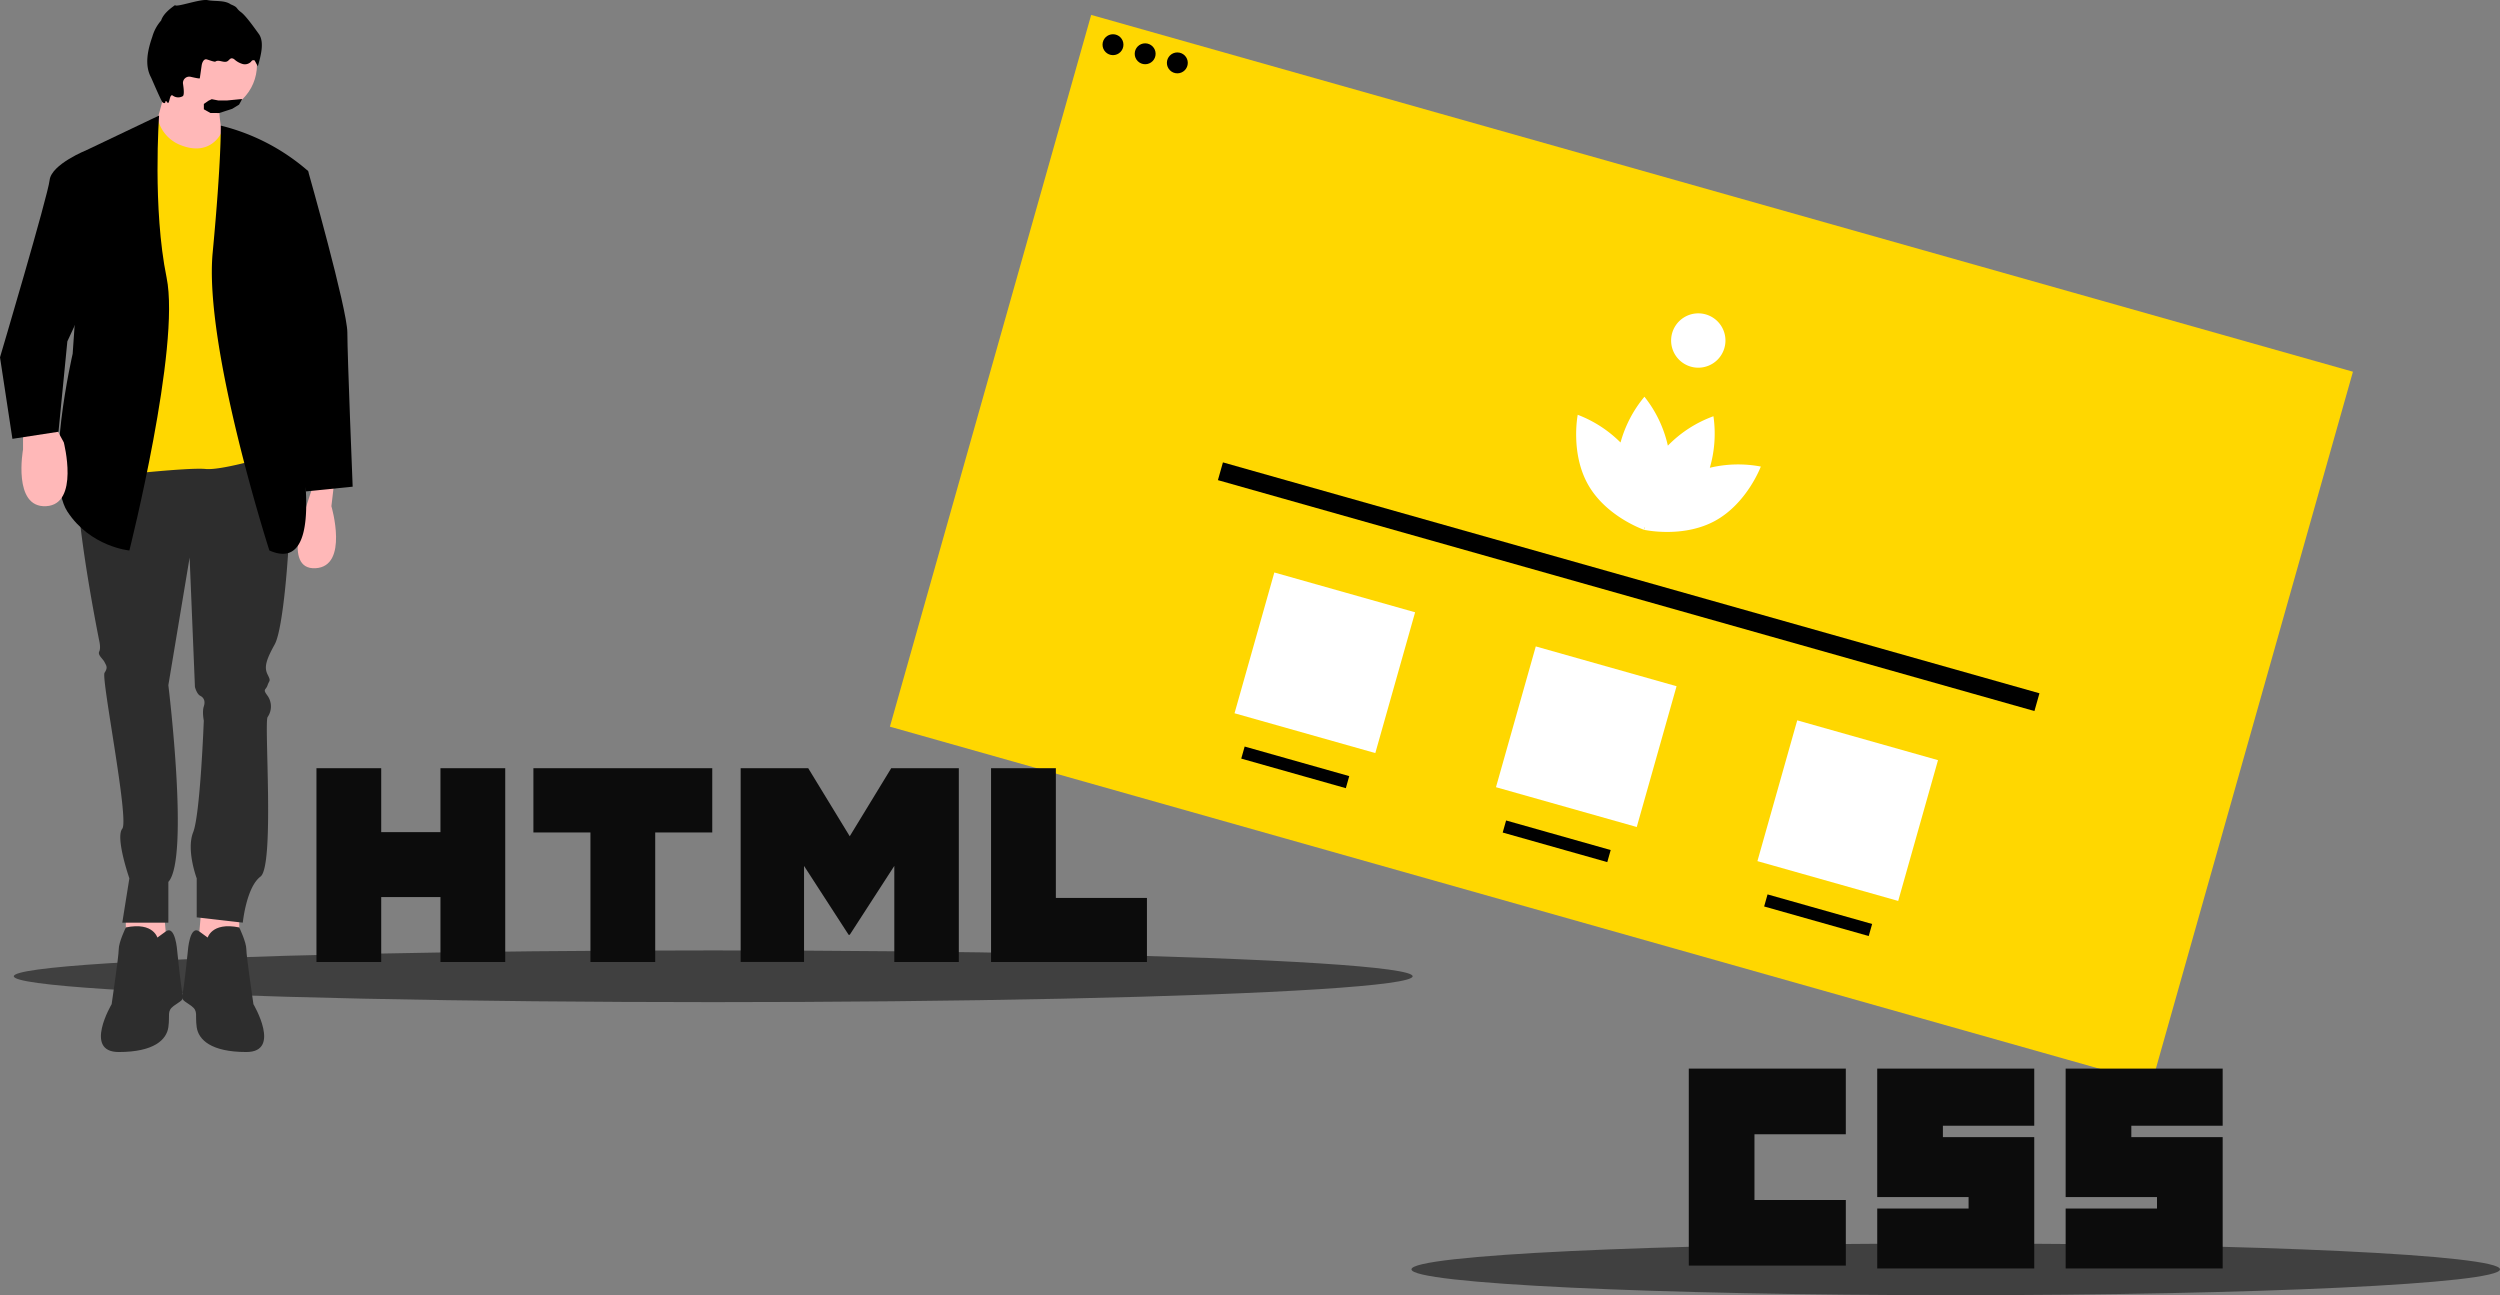 <svg xmlns="http://www.w3.org/2000/svg" width="968.846" height="501.94" viewBox="0 0 968.846 501.94">
  <rect x="0" y="0" width="968.846" height="501.94" fill="#808080" stroke="none"/>
  <g id="Group_1" data-name="Group 1" transform="translate(0 -0.079)">
    <path id="Path_21" data-name="Path 21" d="M0,0H286.653V508.157H0Z" transform="translate(344.873 281.694) rotate(-74.21)" fill="gold"/>
    <circle id="Ellipse_1" data-name="Ellipse 1" cx="4.05" cy="4.05" r="4.05" transform="translate(427.275 13.348)"/>
    <circle id="Ellipse_2" data-name="Ellipse 2" cx="4.05" cy="4.05" r="4.05" transform="translate(439.745 16.874)"/>
    <circle id="Ellipse_3" data-name="Ellipse 3" cx="4.05" cy="4.05" r="4.05" transform="translate(452.215 20.401)"/>
    <path id="Path_1" data-name="Path 1" d="M804,375.237a47.311,47.311,0,0,0-19.76.466,47.227,47.227,0,0,0,1.4-19.966,46.95,46.95,0,0,0-17.663,11.4,46.952,46.952,0,0,0-9.078-18.96,47.227,47.227,0,0,0-9.266,17.741,47.312,47.312,0,0,0-16.59-10.746s-2.949,15,4.151,27.307c6.32,10.955,18.462,16.081,21.057,17.077l.061.073.033-.037c.263.1.411.151.411.151s.056-.288.133-.8l.145-.181c.01.082.02.157.029.23-.2.478-.307.753-.307.753s.152.034.429.087l.008.049.09-.03c2.733.511,15.761,2.5,26.882-3.52C798.658,389.559,804,375.237,804,375.237Z" transform="translate(-121.615 -194.348)" fill="#fff"/>
    <path id="Path_22" data-name="Path 22" d="M10.529,0A10.529,10.529,0,1,1,0,10.529,10.529,10.529,0,0,1,10.529,0Z" transform="translate(647.622 121.515)" fill="#fff"/>
    <rect id="Rectangle_19" data-name="Rectangle 19" width="328.84" height="7.154" transform="translate(473.933 179.27) rotate(15.79)"/>
    <rect id="Rectangle_20" data-name="Rectangle 20" width="56.697" height="56.697" transform="translate(493.852 221.939) rotate(15.79)" fill="#fff"/>
    <rect id="Rectangle_21" data-name="Rectangle 21" width="56.697" height="56.697" transform="translate(595.174 250.59) rotate(15.79)" fill="#fff"/>
    <rect id="Rectangle_22" data-name="Rectangle 22" width="56.697" height="56.697" transform="translate(696.495 279.242) rotate(15.79)" fill="#fff"/>
    <rect id="Rectangle_23" data-name="Rectangle 23" width="42.118" height="4.86" transform="translate(482.354 289.392) rotate(15.79)"/>
    <rect id="Rectangle_24" data-name="Rectangle 24" width="42.118" height="4.86" transform="translate(583.675 318.043) rotate(15.79)"/>
    <rect id="Rectangle_25" data-name="Rectangle 25" width="42.118" height="4.86" transform="translate(684.996 346.695) rotate(15.79)"/>
    <ellipse id="Ellipse_5" data-name="Ellipse 5" cx="271.052" cy="10.021" rx="271.052" ry="10.021" transform="translate(5.345 368.401)" opacity="0.5"/>
    <path id="Path_20" data-name="Path 20" d="M210.924,0c116.49,0,210.924,4.487,210.924,10.021S327.414,20.043,210.924,20.043,0,15.556,0,10.021,94.434,0,210.924,0Z" transform="translate(546.998 481.976)" opacity="0.5"/>
    <path id="Path_2" data-name="Path 2" d="M778.172,621h60.851v25.448h-35.4V671.9h35.406v25.446H778.172Zm73.023,0h60.853v22.129h-35.4v4.425h35.4v50.9H851.2V675.212h35.4v-4.425H851.194V621Zm73.024,0h60.853v22.129h-35.4v4.425h35.4v50.9H924.219V675.212h35.4v-4.425h-35.4V621Z" transform="translate(-123.7 -206.787)" fill="#0c0c0c"/>
    <path id="Path_3" data-name="Path 3" d="M220.926,499h25.1v24.8h22.964V499h25.1v75.105h-25.1V548.956H246.031v25.149h-25.1V499Zm106.182,24.907h-22.1V499h69.314v24.907h-22.11v50.2h-25.1v-50.2h0ZM385.326,499H411.5l16.1,26.39L443.688,499h26.186v75.105h-25V536.878l-17.271,26.7h-.433l-17.282-26.7V574.1H385.326Zm97.04,0h25.111v50.28h35.3v24.825H482.365V499Z" transform="translate(-98.294 -201.225)" fill="#0c0c0c"/>
    <path id="Path_4" data-name="Path 4" d="M81.936,366.091l-2.06,23.352,16.483-1.374V368.152Z" transform="translate(-3.642 -16.691)" fill="#ffb8b8"/>
    <path id="Path_5" data-name="Path 5" d="M65.514,366.091l2.061,23.352-16.483-1.374V368.152Z" transform="translate(-2.329 -16.691)" fill="#ffb8b8"/>
    <path id="Path_6" data-name="Path 6" d="M200.319,365.276s5.494,32.966,5.494,37.774-2.06,35.713-5.494,41.894-4.121,8.928-2.747,11.675.687,2.06,0,4.121-2.06,1.374,0,4.121a7.216,7.216,0,0,1,0,8.242c-1.374,2.06,2.747,57.69-2.747,61.811s-6.868,17.857-6.868,17.857L170.1,550.71V535.6s-4.121-10.989-1.374-17.857,4.121-43.268,4.121-43.268-.687-3.434,0-5.494,0-3.434-1.374-4.121-2.06-3.434-2.06-3.434l-2.06-50.136-8.242,49.449s8.242,67.306,0,76.234v15.8H141.255L144,535.6s-5.494-15.8-2.747-19.23-8.242-58.377-6.868-60.438.687-2.747,0-4.121-2.747-2.747-2.06-4.121,0-4.121,0-4.121-13.049-64.558-6.868-70.74S200.319,365.276,200.319,365.276Z" transform="translate(-93.866 -195.128)" fill="#2d2d2d"/>
    <path id="Path_7" data-name="Path 7" d="M176.161,567.974s1.374-6.587,12.362-4.324c0,0,2.747,5.7,2.747,8.444s2.747,21.291,2.747,21.291,10.989,18.543-2.747,18.543-18.543-4.807-19.23-9.615.687-6.181-2.06-8.242-4.121-2.06-3.434-4.808,2.06-16.483,2.06-16.483.687-10.3,4.464-7.555l3.777,2.747" transform="translate(-95.807 -204.151)" fill="#2d2d2d"/>
    <path id="Path_8" data-name="Path 8" d="M155.429,567.974s-1.374-6.587-12.362-4.324c0,0-2.747,5.7-2.747,8.444s-2.747,21.291-2.747,21.291-10.989,18.543,2.747,18.543,18.543-4.807,19.23-9.615-.687-6.181,2.06-8.242,4.121-2.06,3.434-4.808-2.06-16.483-2.06-16.483-.687-10.3-4.464-7.555l-3.777,2.747" transform="translate(-94.304 -204.151)" fill="#2d2d2d"/>
    <circle id="Ellipse_7" data-name="Ellipse 7" cx="18.543" cy="18.543" r="18.543" transform="translate(62.498 6.691)" fill="#ffb8b8"/>
    <path id="Path_9" data-name="Path 9" d="M161.089,216.319s-7.555,29.532-8.928,30.219,31.592,3.434,31.592,3.434-8.242-25.411,0-29.532Z" transform="translate(-95.157 -188.337)" fill="#ffb8b8"/>
    <path id="Path_10" data-name="Path 10" d="M155.381,235.175v0l-22.646,15.66,4.121,122.935s30.219-3.434,37.087-2.747,28.845-6.181,28.845-6.181L193.16,249.321a9.489,9.489,0,0,0-8.788-8.677l-4.125-.291s-4.12,10.2-16.518,4.939A14.465,14.465,0,0,1,155.381,235.175Z" transform="translate(-94.273 -189.196)" fill="gold"/>
    <path id="Path_11" data-name="Path 11" d="M155.17,234l-28,13.343-5.494,78.981s-10.989,47.389-2.06,61.125,24.038,15.109,24.038,15.109,19.917-78.981,14.423-105.766S155.17,234,155.17,234Z" transform="translate(-93.516 -189.143)"/>
    <path id="Path_12" data-name="Path 12" d="M101.762,358.8v10.3s-4.121,22.664,8.928,21.977,6.868-24.724,6.868-24.724l-4.121-7.555Z" transform="translate(-92.833 -194.833)" fill="#ffb8b8"/>
    <path id="Path_13" data-name="Path 13" d="M227.751,380.321,226.377,392s6.868,23.351-6.181,24.038-3.577-23.894-3.577-23.894l4.264-13.192Z" transform="translate(-97.946 -195.751)" fill="#ffb8b8"/>
    <path id="Path_14" data-name="Path 14" d="M181.918,238.085h0a80.883,80.883,0,0,1,33.823,17.582l.119.1-9.615,50.823-1.374,18.543s25.411,90.657-4.121,77.607c0,0-25.411-78.981-21.977-115.381S181.918,238.085,181.918,238.085Z" transform="translate(-96.358 -189.329)"/>
    <path id="Path_15" data-name="Path 15" d="M207.972,255.888c.687-.687,8.928.954,8.928.954s15.109,53.3,15.109,62.23,2.06,59.751,2.06,59.751l-18.129,1.827-14.674-70.613Z" transform="translate(-97.398 -190.133)"/>
    <path id="Path_16" data-name="Path 16" d="M130.9,247.981h-4.808s-13.736,5.494-14.423,11.675-19.23,68.679-19.23,68.679l4.808,31.592,17.857-2.747,3.434-35.026,17.857-38.46Z" transform="translate(-92.436 -189.78)"/>
    <path id="Path_17" data-name="Path 17" d="M172.6,217.41l.711-4.956c.166-1.155.842-2.674,1.966-2.36.956.267,3.039,1.086,3.387.839,1.306-.925,3.282.692,4.655-.129.575-.344.951-1.082,1.619-1.131a1.845,1.845,0,0,1,1.189.539,8.09,8.09,0,0,0,3.077,1.672,3.31,3.31,0,0,0,3.239-.883,1.72,1.72,0,0,1,.573-.549,1.285,1.285,0,0,1,.824.038l1.244,2.3c1.044-3.786,2.65-9.187.461-12.447-1.423-1.932-5.055-7.185-7.016-8.568-2.173-1.653-.9-1.754-3.933-3-2.451-1.734-6.121-1.049-9.061-1.66-2.959-.449-12.185,2.959-12.535,1.936-.422.384-4.416,2.829-5.389,5.98a16.235,16.235,0,0,0-3.427,6.312c-1.768,5.073-3.053,10.89-.541,15.638.285.538,4.044,9.423,4.545,9.77,1.693,1.171.591-1.663,1.8,0,.951,1.3.773-3.688,2.187-2.592a3.525,3.525,0,0,0,3.836.173c.586-.407.4-2.664.081-4.737a2.442,2.442,0,0,1,2.971-2.748C170.832,217.266,172.572,217.62,172.6,217.41Z" transform="translate(-95.163 -187)"/>
    <path id="Path_18" data-name="Path 18" d="M117.655,134.02l7.554,62.5H120.4Z" transform="translate(-5.364 -6.11)" opacity="0.2"/>
    <path id="Path_19" data-name="Path 19" d="M34,108.834l-3.82,24.038,7.253-24.038H34Z" transform="translate(-1.376 -4.962)" opacity="0.2"/>
    <path id="Path_25" data-name="Path 25" d="M560.535,534.385l4.9-1.587,2.484-1.518.69-1.242-5.037.483h-3.312l-2.484-.483-1.035.483-1.587,1.1v1.518l2.208,1.242Z" transform="translate(-475.654 -491)" stroke="#000" stroke-width="1"/>
  </g>
</svg>
